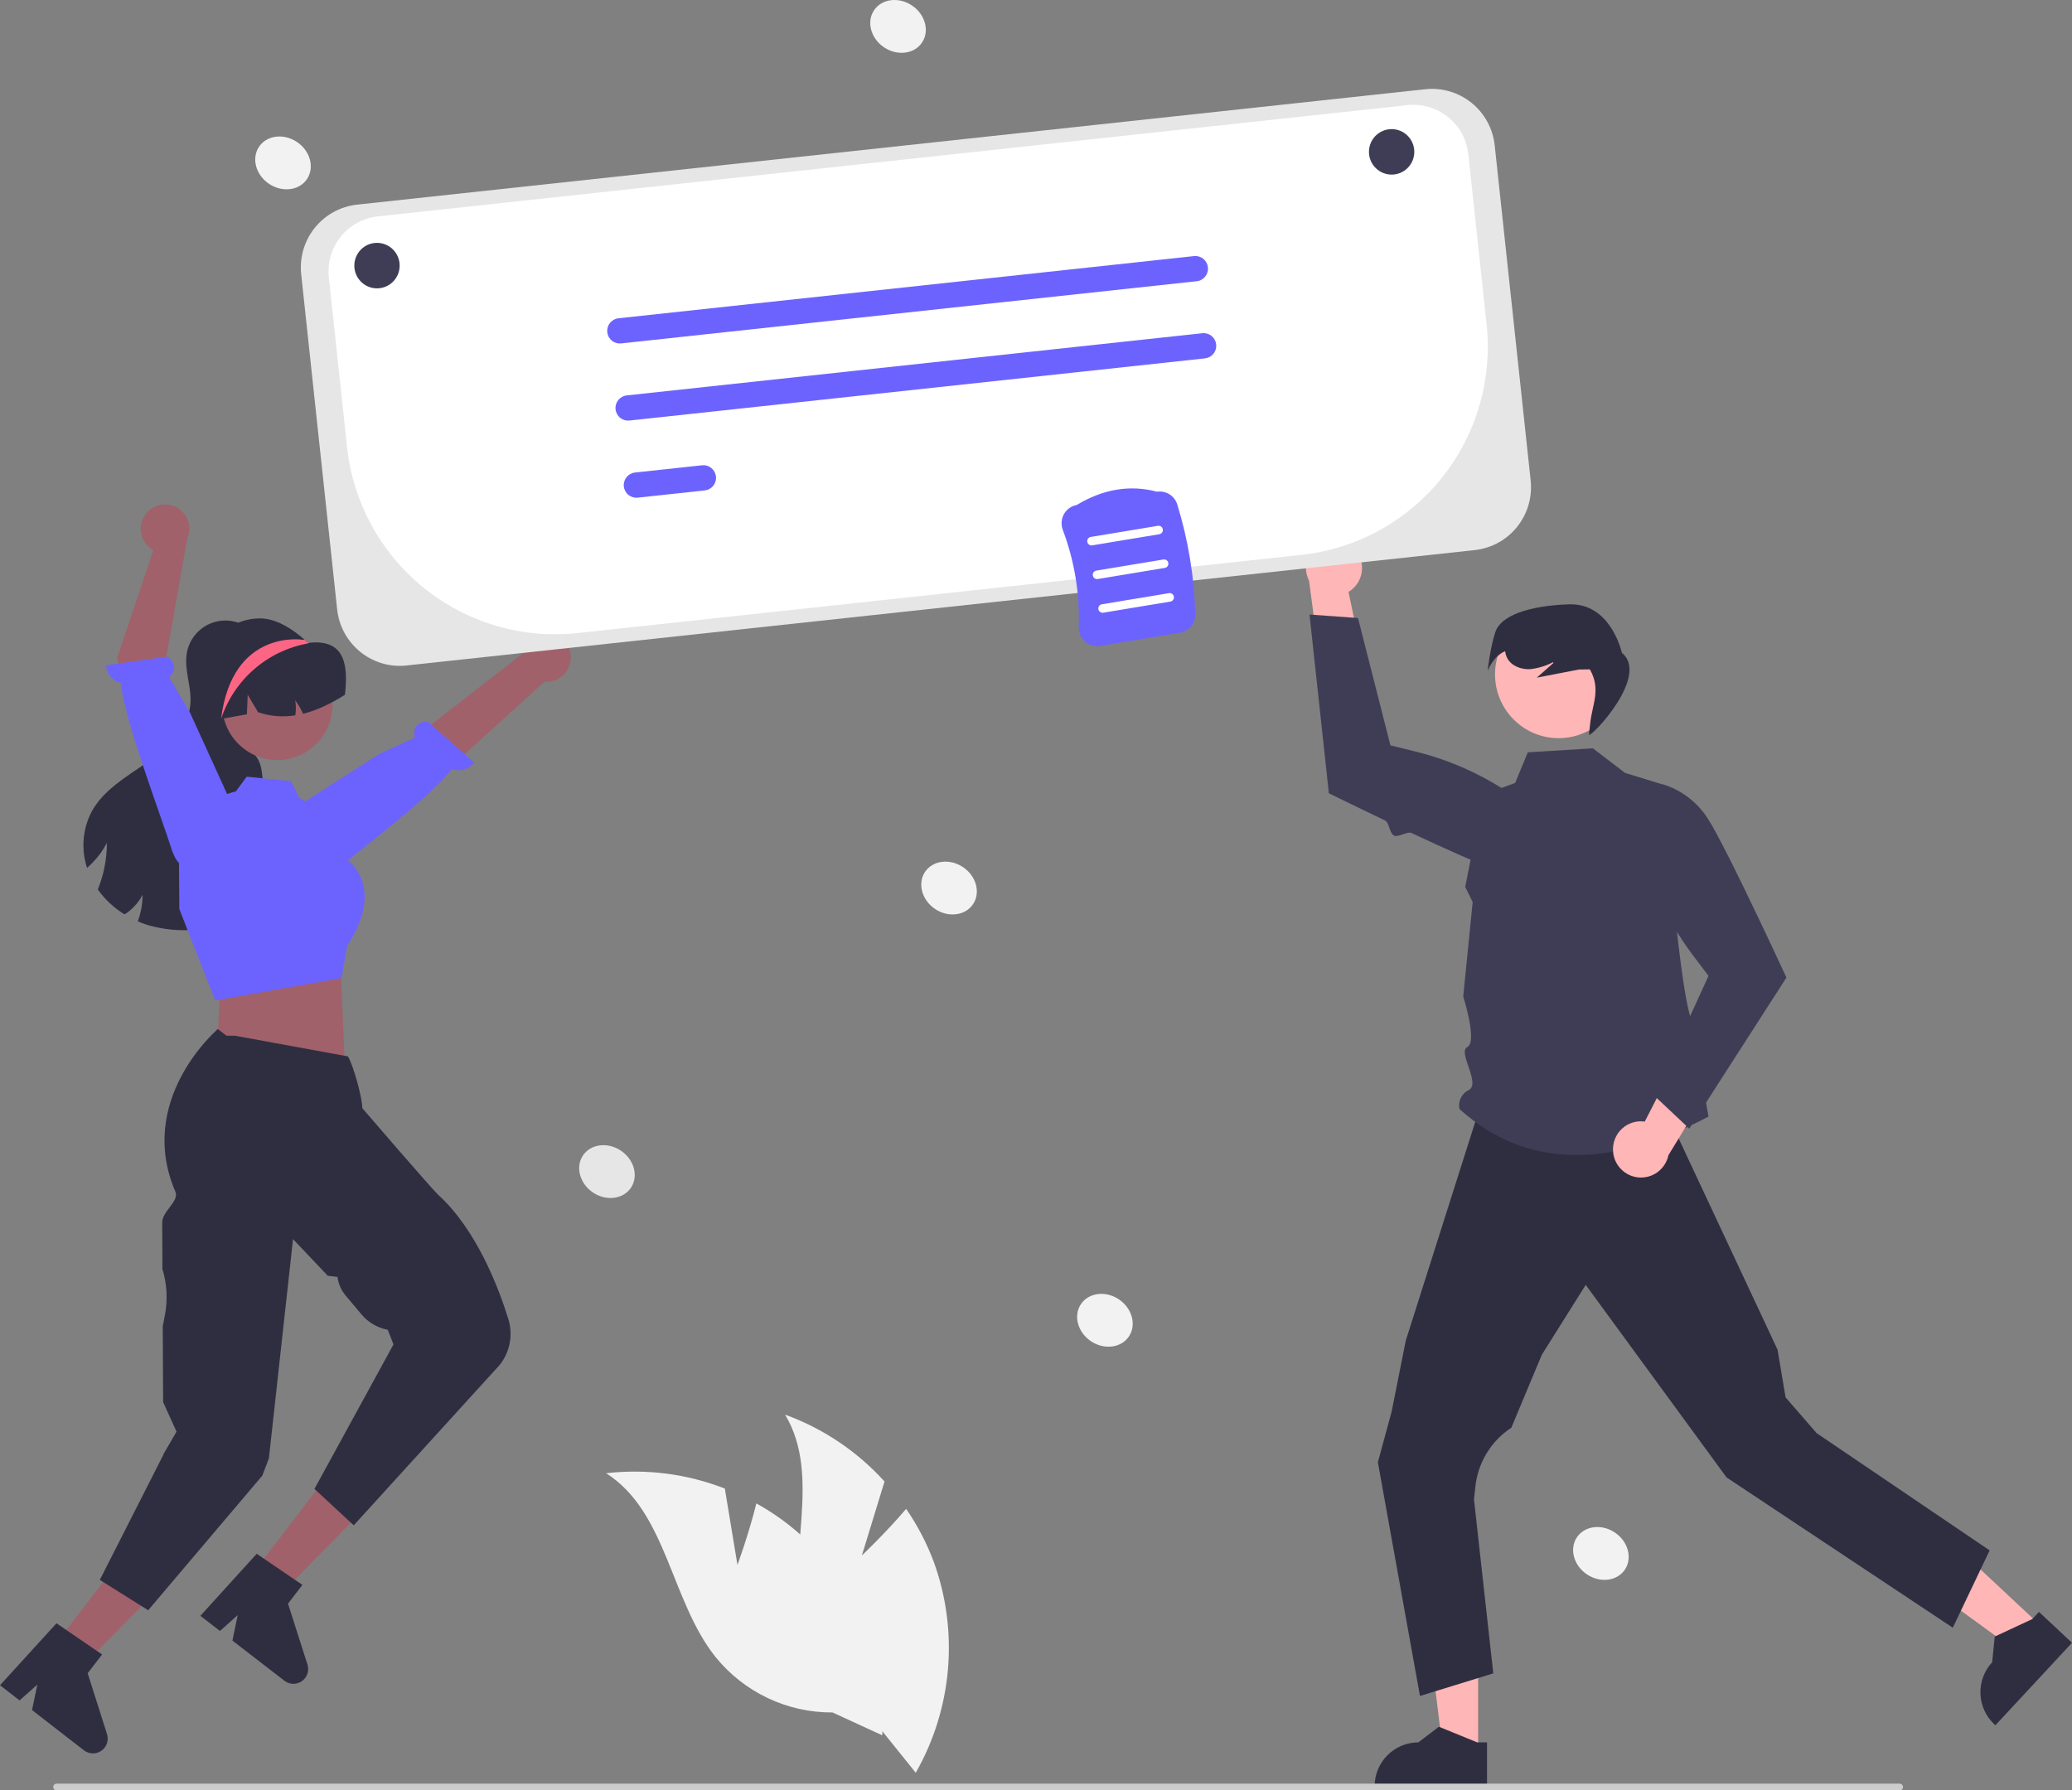 <svg width="162" height="140" viewBox="0 0 162 140" fill="none" xmlns="http://www.w3.org/2000/svg">
<rect x="0" y="0" width="162" height="140" fill="#808080" stroke="none"/>
<g clip-path="url(#clip0_1082_4634)">
<path d="M67.387 121.626L69.157 115.844C67.028 113.493 64.359 111.699 61.382 110.617C64.291 115.452 61.472 121.759 62.647 127.282C63.026 129.002 63.786 130.614 64.871 131.999C65.956 133.384 67.337 134.506 68.913 135.282L71.598 138.62C73.005 136.153 73.863 133.408 74.112 130.575C74.361 127.743 73.995 124.89 73.039 122.213C72.488 120.717 71.751 119.296 70.846 117.985C69.251 119.867 67.387 121.626 67.387 121.626Z" fill="#F2F2F2"/>
<path d="M57.658 122.365L56.672 116.398C53.721 115.246 50.535 114.835 47.391 115.199C52.142 118.225 52.423 125.131 55.929 129.549C57.033 130.918 58.43 132.021 60.016 132.775C61.602 133.529 63.337 133.915 65.093 133.905L68.98 135.691C69.143 132.853 68.691 130.012 67.654 127.366C66.618 124.719 65.022 122.33 62.977 120.362C61.819 119.269 60.528 118.327 59.136 117.558C58.544 119.957 57.658 122.365 57.658 122.365Z" fill="#F2F2F2"/>
<path d="M115.568 137.137L112.842 137.137L111.546 126.588L115.568 126.588L115.568 137.137Z" fill="#FFB6B6"/>
<path d="M116.263 139.788L107.475 139.787V139.676C107.475 138.765 107.836 137.893 108.477 137.249C109.118 136.605 109.988 136.244 110.896 136.244H110.896L112.501 135.021L115.496 136.244L116.263 136.244L116.263 139.788Z" fill="#2F2E41"/>
<path d="M159.594 127.161L157.735 129.162L149.161 122.921L151.904 119.969L159.594 127.161Z" fill="#FFB6B6"/>
<path d="M162 128.457L156.008 134.908L155.927 134.832C155.263 134.211 154.872 133.352 154.84 132.442C154.809 131.532 155.138 130.647 155.757 129.981L155.96 127.969L158.893 126.604L159.416 126.041L162 128.457Z" fill="#2F2E41"/>
<path d="M155.561 121.233L152.68 127.278L134.991 115.526L132.417 112.007L123.979 100.471L120.549 105.932L118.163 111.641C117.385 112.15 116.73 112.826 116.244 113.621C115.758 114.415 115.454 115.307 115.354 116.234L115.245 117.244L116.753 130.849L111.021 132.615L107.729 114.339L108.805 110.379L109.913 104.82L115.491 87.254H130.419L138.98 105.541L139.606 109.267L142.034 112.063L155.561 121.233Z" fill="#2F2E41"/>
<path d="M124.539 58.514L127.052 60.434L130.082 61.368C130.082 61.368 131.335 79.052 132.464 80.185C133.593 81.318 132.575 81.348 132.801 82.82C133.028 84.291 133.58 87.308 133.58 87.308C125.96 91.355 119.391 91.464 114.114 86.727C114.046 86.434 114.081 86.127 114.211 85.856C114.341 85.586 114.56 85.368 114.831 85.239C115.813 84.716 113.926 82.275 114.728 81.867C115.531 81.459 114.402 77.919 114.402 77.919L115.142 70.534L114.557 69.353L115.985 62.129L118.463 61.221L119.452 58.828L124.539 58.514Z" fill="#3F3D56"/>
<path d="M126.113 89.944C126.102 89.624 126.161 89.306 126.285 89.012C126.409 88.718 126.597 88.455 126.833 88.241C127.07 88.027 127.351 87.868 127.655 87.775C127.96 87.682 128.281 87.657 128.597 87.702L132.138 80.795L134.111 84.313L130.446 90.333C130.335 90.859 130.036 91.327 129.605 91.647C129.174 91.967 128.641 92.117 128.107 92.069C127.573 92.021 127.075 91.778 126.708 91.386C126.34 90.995 126.129 90.481 126.113 89.944Z" fill="#FFB6B6"/>
<path d="M132.077 88.254L139.673 76.44L139.648 76.386C139.619 76.324 137.899 72.596 136.232 69.181C135.976 68.656 135.72 68.137 135.472 67.641C135.366 67.427 135.26 67.217 135.156 67.012C134.456 65.627 133.845 64.482 133.48 63.938C132.672 62.709 131.47 61.794 130.073 61.345L130.038 61.336L130.004 61.35C129.321 61.639 128.756 62.154 128.403 62.809C128.05 63.463 127.93 64.219 128.062 64.952C128.721 68.484 130.189 71.815 132.351 74.681L133.582 76.31L129.303 85.645L132.077 88.254Z" fill="#3F3D56"/>
<path d="M105.957 42.972C106.167 43.213 106.321 43.497 106.408 43.804C106.496 44.111 106.516 44.434 106.466 44.75C106.416 45.065 106.298 45.366 106.12 45.631C105.942 45.896 105.708 46.118 105.435 46.283L107.018 53.886L103.278 52.4L102.348 45.407C102.103 44.929 102.042 44.377 102.176 43.856C102.31 43.335 102.63 42.881 103.075 42.581C103.519 42.281 104.059 42.155 104.59 42.227C105.121 42.299 105.608 42.564 105.957 42.972Z" fill="#FFB6B6"/>
<path d="M102.385 48.053L103.897 62.029L103.951 62.056C103.995 62.078 105.911 63.021 108.263 64.144C108.66 64.333 108.603 65.154 109.018 65.35C109.304 65.485 110.058 64.995 110.347 65.131C112.918 66.337 115.517 67.51 116.553 67.828C117.952 68.273 119.46 68.224 120.827 67.69L120.86 67.675L120.878 67.643C121.227 66.986 121.343 66.229 121.206 65.498C121.07 64.766 120.689 64.103 120.126 63.618C117.397 61.29 114.167 59.63 110.689 58.77L108.711 58.282L106.176 48.326L102.385 48.053Z" fill="#3F3D56"/>
<path d="M121.86 57.721C124.605 57.721 126.83 55.488 126.83 52.734C126.83 49.979 124.605 47.746 121.86 47.746C119.115 47.746 116.889 49.979 116.889 52.734C116.889 55.488 119.115 57.721 121.86 57.721Z" fill="#FFB6B6"/>
<path d="M116.925 49.391C117.334 48.197 119.369 47.37 122.667 47.255C125.966 47.139 126.803 51.04 126.803 51.04C129.005 52.833 124.451 57.632 124.231 57.459L124.33 56.558C124.494 55.064 125.191 53.899 124.305 52.342L123.453 52.352C122.354 52.564 121.255 52.776 120.156 52.988L121.457 51.839L121.42 51.782C120.867 52.071 120.264 52.254 119.644 52.323C118.945 52.364 118.18 52.085 117.845 51.467C117.755 51.297 117.701 51.111 117.684 50.92C116.741 51.298 116.31 52.465 116.31 52.465C116.31 52.465 116.516 50.584 116.925 49.391Z" fill="#2F2E41"/>
<path d="M20.026 49.69C19.959 49.604 19.886 49.523 19.809 49.446C19.828 49.42 19.846 49.391 19.865 49.365L20.026 49.69Z" fill="#2F2E41"/>
<path d="M20.993 69.751C20.18 71.201 18.556 72.009 16.946 72.405C15.138 72.881 13.235 72.844 11.446 72.299C11.219 72.225 10.992 72.14 10.773 72.045C10.878 71.763 10.962 71.474 11.023 71.179C11.105 70.781 11.147 70.374 11.146 69.967C10.967 70.318 10.735 70.639 10.458 70.918C10.245 71.143 10.002 71.339 9.737 71.499C8.916 70.999 8.204 70.335 7.646 69.55C7.681 69.462 7.717 69.374 7.75 69.287C7.921 68.828 8.057 68.357 8.156 67.878C8.291 67.229 8.358 66.569 8.357 65.907C8.066 66.477 7.688 66.999 7.237 67.453C7.102 67.598 6.958 67.735 6.807 67.864C6.572 67.149 6.482 66.396 6.54 65.646C6.599 64.896 6.805 64.166 7.147 63.497C8.083 61.761 9.898 60.729 11.515 59.607C13.134 58.486 14.753 56.968 14.89 54.997C14.982 53.666 14.368 52.333 14.614 51.024C14.717 50.472 14.969 49.959 15.343 49.541C15.717 49.123 16.198 48.816 16.734 48.653C17.27 48.49 17.84 48.478 18.382 48.618C18.924 48.758 19.418 49.045 19.809 49.447C18.892 50.751 17.979 52.101 17.608 53.652C17.23 55.232 17.54 57.084 18.78 58.13C19.206 58.49 19.728 58.746 20.057 59.197C20.494 59.795 20.496 60.592 20.567 61.327C20.709 62.757 21.175 64.133 21.425 65.549C21.678 66.962 21.692 68.497 20.993 69.751Z" fill="#2F2E41"/>
<path d="M4.325 128.566L6.482 130.238L13.938 122.685L10.754 120.217L4.325 128.566Z" fill="#A0616A"/>
<path d="M4.417 126.932L7.984 129.371L6.855 130.837L8.367 135.598C8.442 135.833 8.44 136.086 8.361 136.32C8.282 136.553 8.131 136.756 7.93 136.897C7.728 137.039 7.487 137.112 7.241 137.106C6.995 137.1 6.758 137.016 6.563 136.865L2.504 133.717L2.92 131.725L1.531 132.963L0 131.776L4.417 126.932Z" fill="#2F2E41"/>
<path d="M15.27 53.904C15.269 54.75 15.476 55.583 15.871 56.33C16.267 57.077 16.838 57.715 17.537 58.188C18.235 58.662 19.039 58.956 19.877 59.044C20.715 59.133 21.562 59.014 22.344 58.698C23.126 58.382 23.818 57.878 24.36 57.23C24.902 56.583 25.278 55.812 25.454 54.985C25.63 54.158 25.601 53.3 25.369 52.487C25.137 51.673 24.71 50.93 24.126 50.321L24.101 50.296C24.06 50.253 24.018 50.209 23.975 50.168L23.974 50.168L23.974 50.167L23.973 50.167L23.973 50.166C23.92 50.116 23.866 50.067 23.811 50.019C22.904 49.221 21.631 48.355 20.331 48.355C17.487 48.355 15.27 51.05 15.27 53.904Z" fill="#2F2E41"/>
<path d="M44.617 51.251C44.642 51.526 44.606 51.804 44.512 52.064C44.419 52.324 44.269 52.561 44.074 52.757C43.88 52.953 43.644 53.103 43.385 53.198C43.126 53.293 42.85 53.33 42.575 53.305L29.825 64.857L27.631 61.38L40.854 51.118C40.925 50.658 41.161 50.24 41.519 49.943C41.877 49.646 42.33 49.491 42.794 49.507C43.258 49.523 43.7 49.71 44.036 50.031C44.372 50.353 44.579 50.787 44.617 51.251Z" fill="#A0616A"/>
<path d="M24.376 68.344C24.376 68.344 24.85 69.223 26.471 67.866C27.768 66.779 33.983 62.06 35.322 60.127C35.628 60.248 35.965 60.264 36.281 60.172C36.597 60.081 36.873 59.886 37.066 59.619L33.398 56.395C32.3 56.521 32.324 57.261 32.438 57.681L29.671 58.94L22.524 63.522L24.022 67.715L24.376 68.344Z" fill="#6C63FF"/>
<path d="M17.453 76.444L17.185 77.721L16.959 82.431L26.949 82.982L26.639 75.737L25.67 74.141L17.453 76.444Z" fill="#A0616A"/>
<path d="M21.687 59.433C24.071 59.433 26.004 57.493 26.004 55.1C26.004 52.707 24.071 50.768 21.687 50.768C19.302 50.768 17.369 52.707 17.369 55.1C17.369 57.493 19.302 59.433 21.687 59.433Z" fill="#A0616A"/>
<path d="M14.021 71.08L13.995 67.479C13.994 66.183 14.431 64.925 15.234 63.911C16.038 62.896 17.16 62.185 18.418 61.892L18.434 61.889L19.288 60.734L22.757 61.083L23.392 62.386L25.906 63.888L26.873 67.01C27.293 67.29 27.651 67.655 27.924 68.08C28.198 68.505 28.381 68.983 28.463 69.482C28.792 71.588 27.322 73.695 27.148 73.937L26.697 76.482L16.901 78.216L16.821 78.226L14.021 71.08Z" fill="#6C63FF"/>
<path d="M26.97 54.327C26.467 54.647 25.944 54.936 25.405 55.193C24.859 55.456 24.287 55.664 23.699 55.812C23.531 55.441 23.325 55.089 23.084 54.761C23.146 55.15 23.148 55.546 23.089 55.935C22.114 56.093 21.116 56.011 20.18 55.696L19.367 54.327L19.305 55.855C18.632 55.978 17.96 56.094 17.287 56.215C17.247 56.22 17.206 56.229 17.169 56.236C16.75 54.344 17.343 52.259 18.662 50.997C19.317 50.377 20.134 49.957 21.018 49.785C21.901 49.612 22.816 49.696 23.654 50.025C23.761 50.068 23.869 50.115 23.973 50.165L23.973 50.166L23.974 50.166L23.975 50.167L23.976 50.167C24.037 50.198 24.089 50.272 24.158 50.264C27.107 49.935 27.202 52.23 26.97 54.327Z" fill="#2F2E41"/>
<path d="M19.788 122.979L21.948 124.647L29.388 117.079L26.2 114.617L19.788 122.979Z" fill="#A0616A"/>
<path d="M20.072 121.496L23.644 123.929L22.518 125.397L24.039 130.154C24.114 130.389 24.113 130.642 24.035 130.876C23.956 131.11 23.806 131.313 23.605 131.455C23.403 131.597 23.162 131.67 22.916 131.665C22.671 131.66 22.433 131.576 22.238 131.425L18.172 128.286L18.585 126.292L17.198 127.533L15.665 126.349L20.072 121.496Z" fill="#2F2E41"/>
<path d="M12.777 113.744L12.777 113.715L13.801 111.945L12.755 109.64L12.724 103.718L12.893 102.829C13.121 101.634 13.055 100.4 12.7 99.236L12.681 95.632C12.644 94.729 14.038 93.935 13.713 93.182C10.64 86.067 16.851 80.639 16.893 80.595L17.02 80.463L17.708 80.986L18.364 80.987L27.208 82.604L27.271 82.724C27.619 83.378 28.291 85.635 28.331 86.656C28.771 87.168 33.792 92.998 34.238 93.403C37.254 96.142 38.981 100.674 39.742 103.132C39.931 103.74 39.969 104.384 39.853 105.01C39.737 105.636 39.47 106.223 39.076 106.722L27.658 119.271L24.585 116.425L30.764 105.128L30.318 103.982C29.519 103.834 28.795 103.412 28.271 102.789L27.02 101.299C26.674 100.887 26.454 100.384 26.387 99.85L25.628 99.758L22.91 96.895L21.025 114.028L20.512 115.382L11.586 125.912L7.804 123.54L12.777 113.744Z" fill="#2F2E41"/>
<path d="M11.413 40.174C11.242 40.391 11.12 40.643 11.056 40.912C10.992 41.181 10.987 41.461 11.043 41.732C11.098 42.003 11.212 42.258 11.377 42.48C11.541 42.703 11.752 42.886 11.995 43.017L9.156 51.449L11.474 60.385L15.211 58.69L12.905 51.95L14.631 42.139C14.823 41.715 14.855 41.235 14.719 40.79C14.582 40.344 14.288 39.965 13.892 39.723C13.495 39.48 13.024 39.393 12.567 39.476C12.11 39.559 11.7 39.808 11.413 40.174Z" fill="#A0616A"/>
<path d="M14.835 67.749C14.835 67.749 13.957 68.222 13.346 66.194C12.858 64.571 9.532 55.757 9.472 53.403C9.15 53.336 8.859 53.163 8.645 52.912C8.432 52.661 8.308 52.346 8.292 52.017L13.123 51.346C13.971 52.057 13.546 52.662 13.22 52.95L14.866 55.747L18.305 63.297L15.475 67.418L14.835 67.749Z" fill="#6C63FF"/>
<path d="M17.286 56.214C17.782 54.713 18.671 53.374 19.861 52.336C21.051 51.299 22.497 50.602 24.047 50.318C24.053 50.316 24.074 50.308 24.101 50.295C24.117 50.285 24.138 50.275 24.158 50.264C24.097 50.229 24.037 50.198 23.975 50.167L23.974 50.167L23.974 50.167L23.973 50.166L23.973 50.165C23.919 50.116 23.866 50.066 23.81 50.018L23.654 50.025C23.654 50.025 18.153 49.15 17.286 56.214Z" fill="#FD6584"/>
<path d="M88.27 104.495C88.87 103.589 88.515 102.293 87.476 101.599C86.437 100.906 85.108 101.078 84.508 101.983C83.908 102.889 84.263 104.185 85.302 104.879C86.341 105.572 87.669 105.4 88.27 104.495Z" fill="#F2F2F2"/>
<path d="M76.082 70.696C76.683 69.79 76.327 68.494 75.288 67.801C74.25 67.107 72.921 67.279 72.32 68.185C71.72 69.09 72.076 70.386 73.114 71.08C74.153 71.773 75.482 71.601 76.082 70.696Z" fill="#F2F2F2"/>
<path d="M127.048 122.727C127.648 121.822 127.293 120.525 126.254 119.832C125.215 119.138 123.887 119.31 123.286 120.216C122.686 121.121 123.041 122.418 124.08 123.111C125.119 123.805 126.448 123.633 127.048 122.727Z" fill="#F2F2F2"/>
<path d="M24.008 13.995C24.609 13.089 24.253 11.793 23.215 11.099C22.176 10.406 20.847 10.578 20.247 11.483C19.646 12.389 20.002 13.685 21.041 14.379C22.079 15.072 23.408 14.9 24.008 13.995Z" fill="#F2F2F2"/>
<path d="M72.093 3.321C72.694 2.415 72.338 1.119 71.3 0.426C70.261 -0.268 68.932 -0.096 68.332 0.81C67.731 1.715 68.087 3.011 69.126 3.705C70.164 4.398 71.493 4.226 72.093 3.321Z" fill="#F2F2F2"/>
<path d="M49.336 92.868C49.936 91.962 49.581 90.666 48.542 89.972C47.504 89.279 46.175 89.451 45.574 90.356C44.974 91.262 45.329 92.558 46.368 93.252C47.407 93.945 48.736 93.773 49.336 92.868Z" fill="#E6E6E6"/>
<path d="M148.525 140H4.426C4.356 140 4.289 139.972 4.24 139.922C4.19 139.873 4.163 139.806 4.163 139.735C4.163 139.665 4.19 139.598 4.24 139.549C4.289 139.499 4.356 139.471 4.426 139.471H148.525C148.595 139.471 148.662 139.499 148.711 139.548C148.761 139.598 148.789 139.665 148.789 139.735C148.789 139.806 148.761 139.873 148.711 139.923C148.662 139.972 148.595 140 148.525 140Z" fill="#CCCCCC"/>
<path d="M31.246 52.067C30.034 52.063 28.866 51.612 27.965 50.798C27.064 49.985 26.493 48.867 26.361 47.657L23.548 21.44C23.41 20.138 23.792 18.835 24.61 17.815C25.429 16.796 26.617 16.144 27.914 16.002L111.443 6.977C112.741 6.838 114.04 7.222 115.056 8.043C116.072 8.864 116.721 10.056 116.863 11.358L119.676 37.575C119.814 38.877 119.432 40.18 118.614 41.2C117.795 42.219 116.607 42.871 115.31 43.013L31.78 52.038C31.603 52.057 31.425 52.067 31.246 52.067Z" fill="#E6E6E6"/>
<path d="M110.523 8.195C110.366 8.195 110.209 8.204 110.053 8.221L29.535 16.92C28.972 16.981 28.427 17.153 27.93 17.425C27.433 17.698 26.994 18.066 26.639 18.508C26.284 18.951 26.019 19.459 25.86 20.004C25.7 20.549 25.649 21.121 25.71 21.686L27.132 34.941C27.362 37.084 28.01 39.161 29.04 41.053C30.07 42.944 31.461 44.614 33.133 45.966C34.806 47.318 36.728 48.326 38.789 48.933C40.85 49.54 43.01 49.734 45.145 49.503L101.763 43.386C103.892 43.156 105.955 42.507 107.834 41.477C109.714 40.447 111.372 39.055 112.716 37.382C114.059 35.709 115.061 33.786 115.664 31.724C116.267 29.662 116.459 27.502 116.23 25.365L114.802 12.06C114.688 11 114.189 10.019 113.399 9.306C112.61 8.593 111.585 8.198 110.523 8.195Z" fill="white"/>
<path d="M93.567 21.99L48.565 26.853C48.436 26.867 48.306 26.855 48.182 26.819C48.057 26.782 47.941 26.722 47.841 26.64C47.74 26.559 47.656 26.458 47.594 26.345C47.532 26.23 47.493 26.105 47.479 25.976C47.465 25.847 47.477 25.716 47.513 25.592C47.55 25.467 47.61 25.351 47.691 25.25C47.773 25.149 47.873 25.065 47.987 25.003C48.1 24.941 48.225 24.901 48.354 24.888L93.356 20.025C93.485 20.011 93.615 20.023 93.74 20.059C93.864 20.096 93.98 20.156 94.08 20.238C94.181 20.319 94.265 20.42 94.327 20.534C94.389 20.648 94.428 20.773 94.442 20.902C94.456 21.031 94.445 21.162 94.408 21.286C94.371 21.411 94.311 21.527 94.23 21.628C94.148 21.729 94.048 21.813 93.934 21.875C93.821 21.938 93.696 21.977 93.567 21.99Z" fill="#6C63FF"/>
<path d="M94.214 28.022L49.212 32.884C48.952 32.912 48.692 32.835 48.489 32.671C48.285 32.507 48.155 32.268 48.127 32.007C48.099 31.747 48.176 31.485 48.34 31.281C48.503 31.077 48.741 30.947 49.001 30.919L94.004 26.056C94.263 26.028 94.523 26.105 94.727 26.269C94.93 26.434 95.06 26.673 95.088 26.933C95.116 27.194 95.04 27.455 94.876 27.659C94.712 27.863 94.474 27.994 94.214 28.022Z" fill="#6C63FF"/>
<path d="M55.103 38.348L49.859 38.914C49.599 38.943 49.339 38.866 49.136 38.702C48.932 38.537 48.802 38.298 48.774 38.038C48.746 37.777 48.823 37.516 48.986 37.312C49.15 37.108 49.388 36.977 49.648 36.949L54.892 36.383C55.021 36.369 55.151 36.38 55.275 36.417C55.4 36.453 55.516 36.514 55.616 36.595C55.717 36.677 55.801 36.777 55.863 36.891C55.925 37.005 55.964 37.13 55.978 37.259C55.992 37.389 55.98 37.519 55.944 37.644C55.907 37.768 55.847 37.885 55.766 37.986C55.684 38.087 55.584 38.171 55.47 38.233C55.357 38.295 55.232 38.334 55.103 38.348Z" fill="#6C63FF"/>
<path d="M29.475 22.548C30.454 22.548 31.248 21.752 31.248 20.769C31.248 19.787 30.454 18.99 29.475 18.99C28.496 18.99 27.703 19.787 27.703 20.769C27.703 21.752 28.496 22.548 29.475 22.548Z" fill="#3F3D56"/>
<path d="M108.805 13.653C109.784 13.653 110.578 12.857 110.578 11.875C110.578 10.892 109.784 10.096 108.805 10.096C107.826 10.096 107.032 10.892 107.032 11.875C107.032 12.857 107.826 13.653 108.805 13.653Z" fill="#3F3D56"/>
<path d="M84.839 50.171C84.676 50.028 84.547 49.85 84.461 49.65C84.375 49.45 84.335 49.234 84.343 49.016C84.432 46.432 84.008 43.857 83.096 41.439C83.018 41.236 82.987 41.018 83.004 40.801C83.021 40.584 83.086 40.374 83.194 40.185C83.298 40.004 83.44 39.848 83.611 39.727C83.781 39.607 83.975 39.526 84.18 39.489C86.241 38.241 88.353 37.891 90.46 38.448C90.799 38.398 91.146 38.471 91.437 38.654C91.728 38.837 91.944 39.118 92.047 39.447C92.9 42.225 93.374 45.107 93.457 48.013C93.465 48.362 93.348 48.702 93.126 48.97C92.904 49.239 92.594 49.418 92.251 49.475L86.017 50.509C85.808 50.544 85.593 50.532 85.39 50.474C85.186 50.415 84.998 50.312 84.839 50.171Z" fill="#6C63FF"/>
<path d="M85.392 42.644L90.639 41.774C90.682 41.767 90.724 41.752 90.761 41.728C90.798 41.705 90.83 41.675 90.856 41.639C90.881 41.604 90.9 41.563 90.909 41.521C90.919 41.478 90.921 41.434 90.914 41.391C90.907 41.347 90.891 41.306 90.868 41.269C90.845 41.231 90.815 41.199 90.779 41.173C90.743 41.148 90.703 41.13 90.661 41.12C90.618 41.11 90.574 41.109 90.531 41.116L85.284 41.986C85.197 42 85.12 42.049 85.068 42.121C85.017 42.193 84.996 42.282 85.011 42.369C85.025 42.456 85.073 42.534 85.145 42.586C85.216 42.637 85.305 42.658 85.392 42.644Z" fill="white"/>
<path d="M85.826 45.277L91.073 44.407C91.16 44.392 91.237 44.344 91.289 44.272C91.34 44.2 91.361 44.111 91.347 44.023C91.332 43.936 91.284 43.858 91.212 43.806C91.141 43.755 91.052 43.734 90.965 43.749L85.717 44.618C85.674 44.626 85.633 44.641 85.596 44.664C85.559 44.687 85.526 44.718 85.501 44.753C85.475 44.789 85.457 44.829 85.447 44.872C85.437 44.914 85.436 44.959 85.443 45.002C85.45 45.045 85.466 45.087 85.489 45.124C85.512 45.161 85.542 45.194 85.578 45.219C85.613 45.245 85.653 45.263 85.696 45.273C85.739 45.282 85.783 45.284 85.826 45.277Z" fill="white"/>
<path d="M86.259 47.909L91.506 47.04C91.593 47.025 91.671 46.977 91.722 46.905C91.773 46.833 91.794 46.743 91.78 46.656C91.766 46.569 91.717 46.491 91.646 46.439C91.574 46.388 91.485 46.367 91.398 46.381L86.151 47.251C86.108 47.258 86.067 47.274 86.029 47.297C85.992 47.32 85.96 47.35 85.935 47.386C85.909 47.422 85.891 47.462 85.881 47.505C85.871 47.547 85.87 47.592 85.877 47.635C85.884 47.678 85.9 47.719 85.923 47.757C85.946 47.794 85.976 47.826 86.011 47.852C86.047 47.877 86.087 47.895 86.129 47.905C86.172 47.915 86.216 47.917 86.259 47.909Z" fill="white"/>
</g>
<defs>
<clipPath id="clip0_1082_4634">
<rect width="162" height="140" fill="white"/>
</clipPath>
</defs>
</svg>
